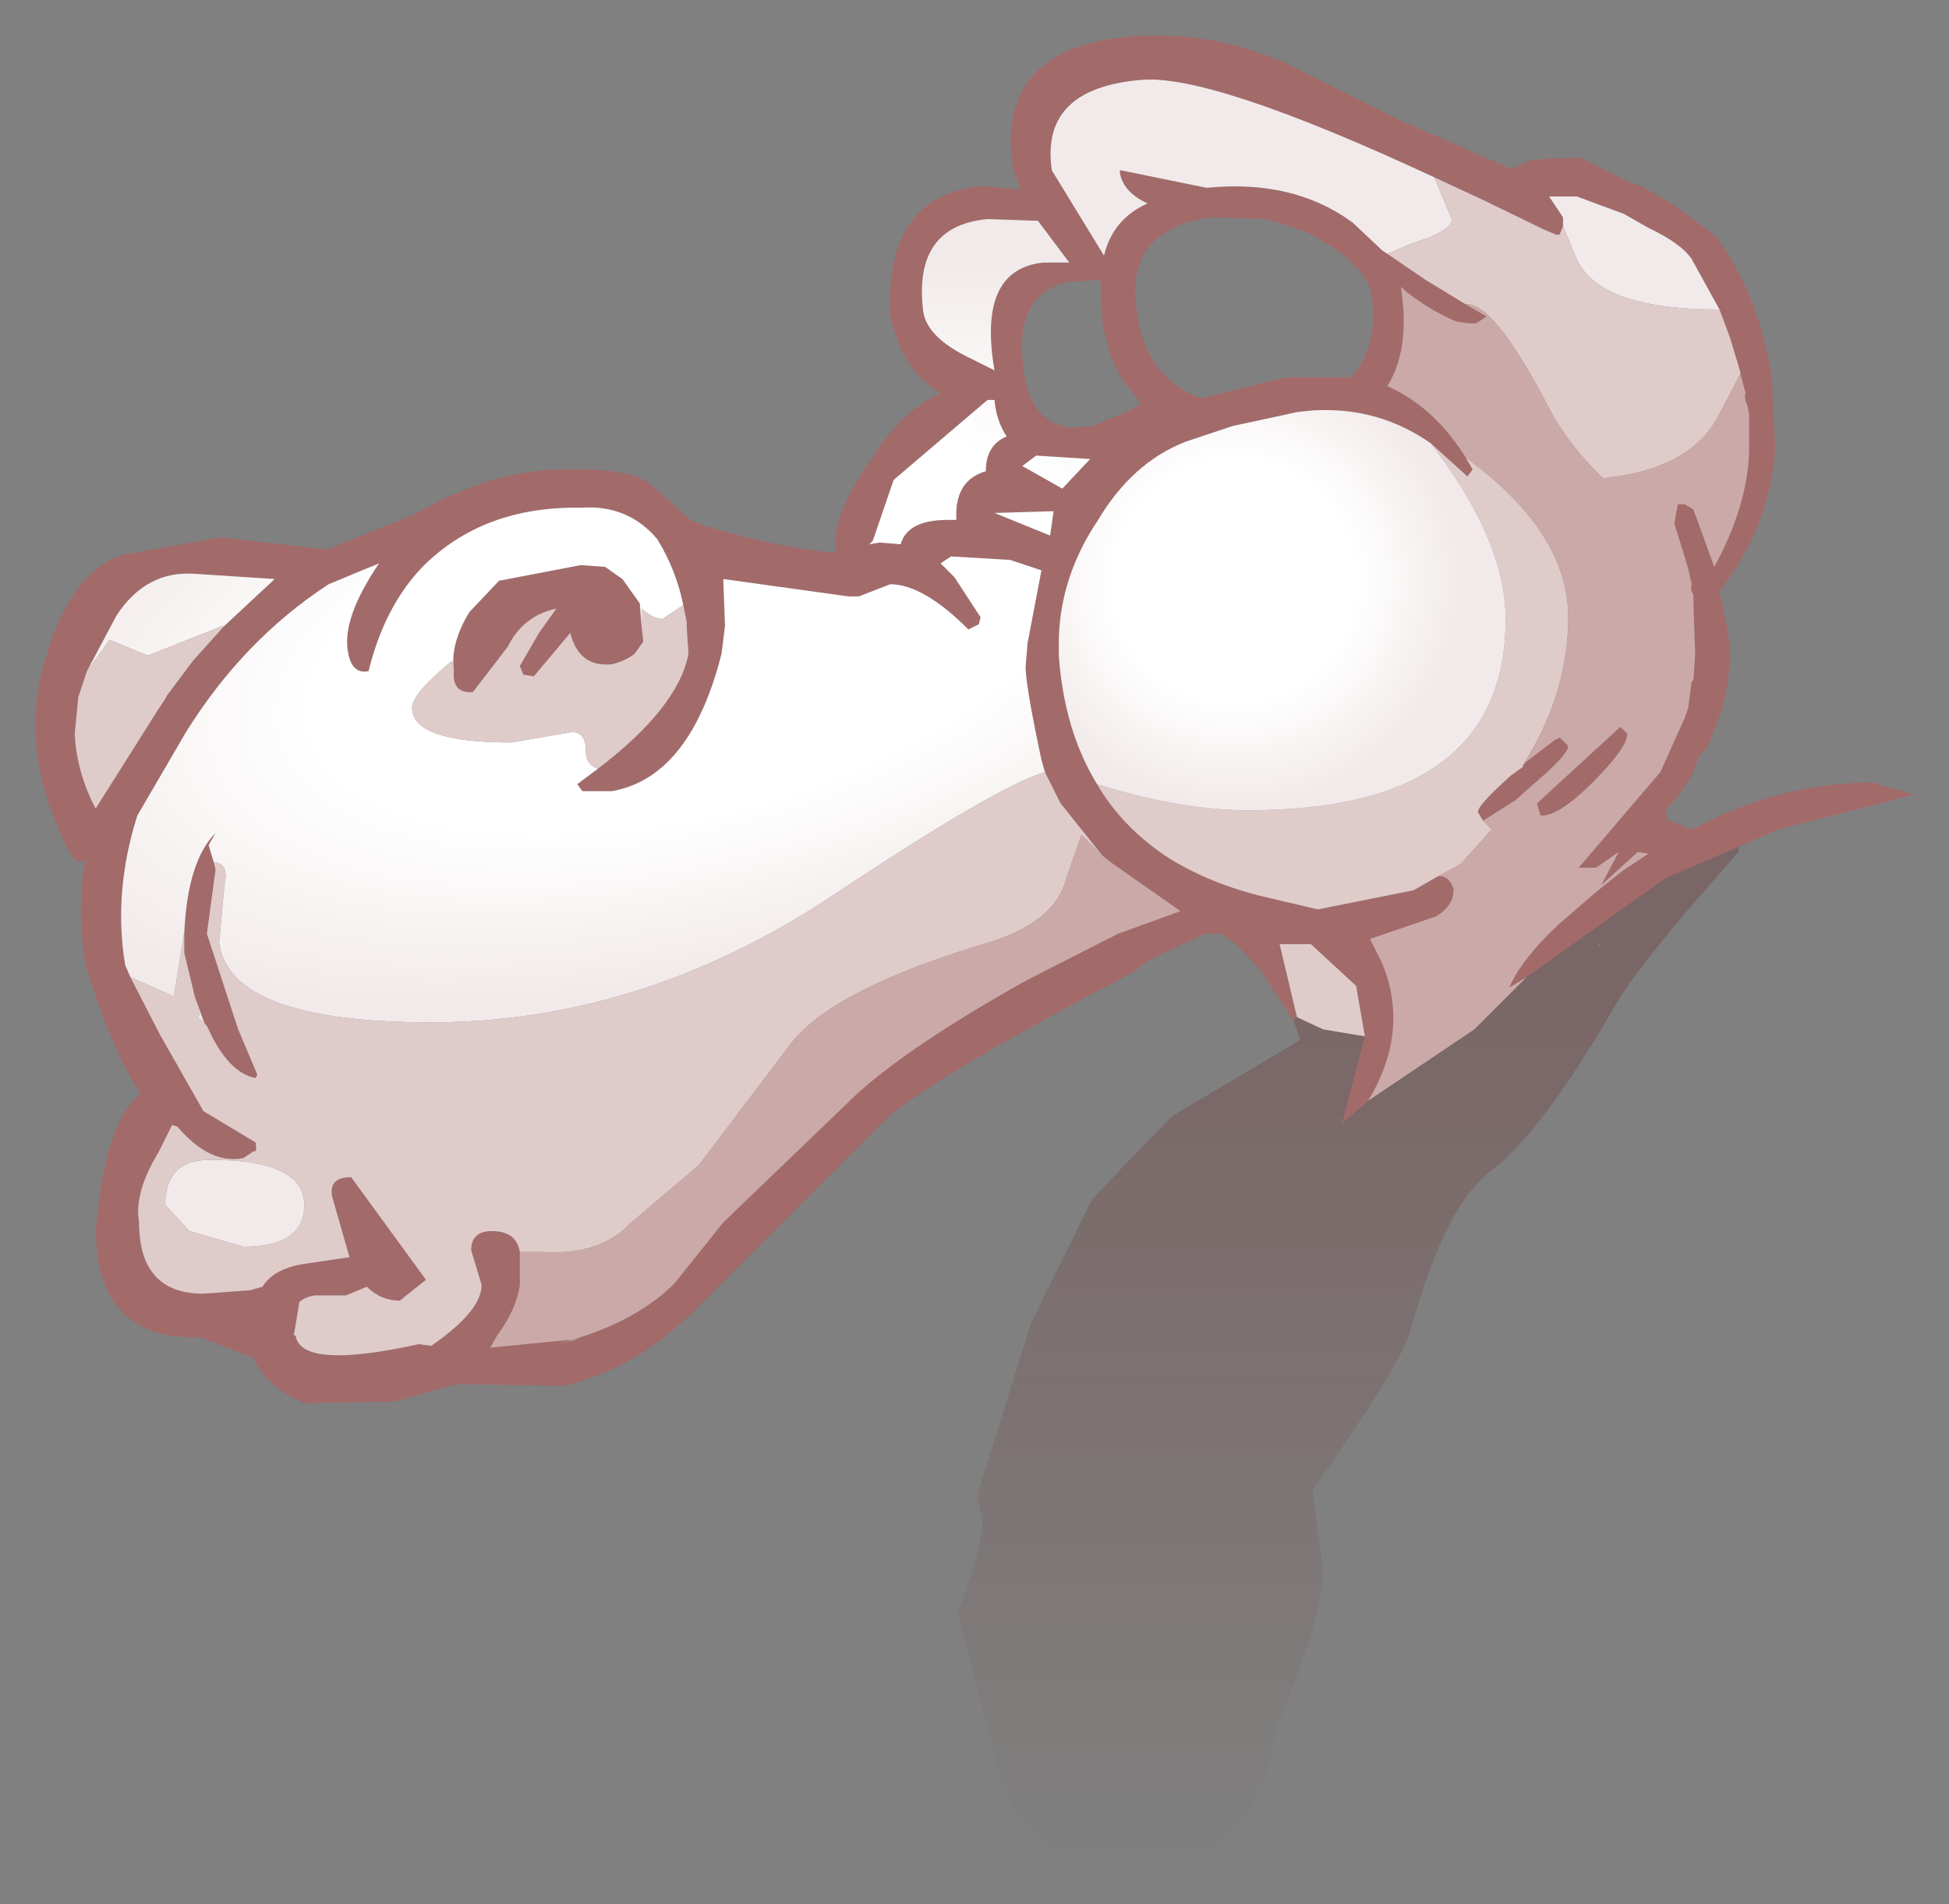 <?xml version="1.0" encoding="UTF-8" standalone="no"?>
<svg xmlns:xlink="http://www.w3.org/1999/xlink" height="54.75px" width="56.05px" xmlns="http://www.w3.org/2000/svg">
  <rect width="100%" height="100%" fill="#808080" stroke="none"/>
  <g transform="matrix(1.0, 0.0, 0.0, 1.0, 28, 27.35)">
    <path d="M9.2 2.0 L8.25 0.55 7.55 -0.2 7.1 -0.5 6.65 -0.5 6.55 -0.45 5.05 0.25 4.6 0.6 Q-1.6 3.85 -2.7 5.0 L-8.25 10.55 Q-9.85 12.05 -11.8 12.5 L-14.85 12.45 -16.65 12.95 -19.25 13.0 Q-20.4 12.5 -20.7 11.7 L-22.25 11.1 Q-24.8 11.2 -25.2 8.8 L-25.25 8.1 Q-25.0 4.9 -23.95 4.1 -24.8 2.85 -25.55 0.35 -25.8 -1.2 -25.55 -2.65 -25.8 -2.3 -26.2 -3.25 -27.45 -5.9 -26.7 -8.4 -25.95 -10.95 -24.45 -11.4 L-21.65 -11.9 -18.6 -11.55 -16.1 -12.55 Q-13.75 -13.9 -11.65 -13.85 -9.7 -13.9 -9.15 -13.3 L-8.15 -12.4 -7.8 -12.25 Q-5.65 -11.6 -3.95 -11.45 -4.15 -12.45 -2.9 -14.2 -2.1 -15.5 -0.95 -16.05 -2.05 -16.65 -2.4 -18.3 -2.55 -21.75 0.25 -22.0 L1.35 -21.9 1.15 -22.45 Q0.55 -25.95 4.5 -26.3 6.9 -26.5 9.15 -25.45 L12.25 -23.9 15.45 -22.5 16.05 -22.75 16.75 -22.8 16.9 -22.8 17.35 -22.8 17.4 -22.85 19.0 -22.05 19.2 -22.0 20.3 -21.35 21.35 -20.55 Q22.55 -18.95 22.95 -16.5 L23.05 -14.45 Q22.9 -12.2 21.45 -10.35 L21.7 -9.15 Q21.85 -8.15 21.5 -6.9 L21.1 -5.85 20.85 -5.6 Q20.7 -4.9 19.9 -4.05 L19.95 -3.85 19.9 -3.8 20.65 -3.5 Q23.2 -4.85 25.85 -4.85 L27.05 -4.5 23.15 -3.5 22.0 -3.0 19.9 -2.1 15.9 0.75 15.4 1.05 Q15.75 0.25 16.75 -0.7 L16.8 -0.75 17.9 -1.7 18.65 -2.3 19.4 -2.8 19.1 -2.85 18.05 -1.9 18.55 -2.85 17.9 -2.4 17.4 -2.4 19.75 -5.15 20.4 -6.6 20.45 -6.7 20.55 -7.0 20.65 -7.75 20.7 -7.8 20.75 -8.55 20.7 -10.0 20.7 -10.15 20.7 -10.25 Q20.6 -10.4 20.65 -10.55 L20.55 -11.0 20.15 -12.3 20.25 -12.85 20.3 -12.85 20.45 -12.85 20.7 -12.7 21.3 -11.05 Q22.25 -12.8 22.3 -14.35 L22.3 -15.4 22.3 -15.45 22.25 -15.7 Q22.15 -15.9 22.2 -16.05 L22.05 -16.6 22.05 -16.65 21.75 -17.65 21.45 -18.45 20.65 -19.9 Q20.35 -20.35 19.4 -20.8 L18.7 -21.2 17.35 -21.7 17.25 -21.7 16.55 -21.7 16.95 -21.1 16.95 -20.9 16.95 -20.85 16.85 -20.6 16.75 -20.6 16.4 -20.75 14.65 -21.6 13.25 -22.25 Q6.8 -25.25 4.8 -25.05 1.9 -24.8 2.25 -22.45 L3.75 -20.0 Q4.0 -21.05 5.0 -21.5 4.25 -21.85 4.2 -22.45 L4.25 -22.45 6.7 -21.95 Q9.2 -22.2 10.9 -20.95 L11.75 -20.15 11.9 -20.05 13.0 -19.3 14.15 -18.6 14.75 -18.25 14.45 -18.05 14.25 -18.05 13.9 -18.1 Q13.25 -18.35 12.45 -18.95 L12.3 -19.1 12.3 -19.0 Q12.55 -17.3 11.9 -16.25 L12.1 -16.15 Q13.3 -15.55 14.15 -14.2 L14.35 -13.85 14.2 -13.65 13.15 -14.6 Q11.65 -15.65 9.8 -15.55 L9.75 -15.55 9.3 -15.5 7.45 -15.1 6.1 -14.65 Q4.55 -14.05 3.55 -12.35 L3.45 -12.2 Q2.45 -10.6 2.45 -8.85 L2.45 -8.5 Q2.6 -6.35 3.55 -4.8 4.25 -3.6 5.5 -2.75 6.65 -2.0 8.2 -1.6 L9.9 -1.2 12.65 -1.75 13.35 -2.15 Q13.65 -2.2 13.8 -1.8 L13.8 -1.75 Q13.8 -1.3 13.3 -1.0 L11.4 -0.35 11.75 0.35 Q12.55 2.3 11.35 4.3 L10.6 4.95 11.25 2.45 11.0 1.0 9.7 -0.2 8.8 -0.2 9.3 1.9 9.2 2.0 M10.15 -20.35 Q9.6 -20.7 9.05 -20.85 L8.4 -21.05 6.9 -21.1 6.85 -21.1 Q4.3 -20.75 4.7 -18.35 4.95 -16.55 6.4 -15.95 L6.55 -15.9 8.55 -16.4 9.05 -16.5 9.15 -16.5 10.85 -16.5 Q11.65 -17.35 11.45 -18.9 11.3 -19.6 10.15 -20.35 M15.8 -5.35 L15.9 -5.45 16.75 -6.1 16.8 -6.1 16.85 -6.15 17.1 -5.9 Q17.1 -5.65 16.1 -4.8 L15.65 -4.4 15.6 -4.35 14.65 -3.75 14.5 -4.0 Q14.5 -4.2 15.45 -5.05 L15.8 -5.3 15.8 -5.35 M1.85 -21.0 L0.4 -21.05 Q-1.75 -20.85 -1.45 -18.4 -1.35 -17.65 -0.1 -17.05 L0.6 -16.7 Q0.1 -19.6 2.0 -19.8 L2.75 -19.8 2.0 -20.8 1.85 -21.0 M2.75 -19.25 Q1.1 -18.9 1.45 -16.65 1.55 -15.85 1.95 -15.45 L2.25 -15.2 2.75 -15.05 3.45 -15.1 3.55 -15.15 4.5 -15.55 4.8 -15.75 4.2 -16.55 3.95 -17.1 3.9 -17.25 3.9 -17.3 3.7 -18.05 3.7 -18.15 3.65 -19.3 2.75 -19.25 M0.5 -15.85 L0.4 -15.85 -2.3 -13.55 -2.9 -11.8 -3.0 -11.7 -2.7 -11.75 -2.1 -11.7 Q-1.9 -12.4 -0.75 -12.4 L-0.5 -12.4 -0.5 -12.55 Q-0.5 -13.55 0.35 -13.8 0.35 -14.55 0.95 -14.8 0.65 -15.25 0.6 -15.85 L0.5 -15.85 M0.6 -12.6 L2.2 -11.95 2.3 -12.65 0.6 -12.6 M1.4 -13.95 L2.55 -13.3 3.35 -14.15 1.8 -14.25 1.4 -13.95 M2.05 -5.15 L1.95 -5.5 Q1.45 -7.85 1.5 -8.25 L1.55 -8.85 1.95 -10.95 1.05 -11.25 -0.65 -11.35 -0.95 -11.15 -0.85 -11.05 -0.55 -10.75 0.2 -9.6 0.15 -9.4 -0.15 -9.25 Q-1.45 -10.55 -2.4 -10.55 L-3.3 -10.2 -3.25 -10.2 -3.55 -10.2 -3.6 -10.2 -7.2 -10.7 -7.15 -9.35 -7.25 -8.55 Q-8.15 -5.0 -10.4 -4.6 L-11.25 -4.6 -11.4 -4.8 -10.8 -5.25 Q-8.5 -7.0 -8.2 -8.55 L-8.25 -9.3 -8.25 -9.45 -8.35 -9.95 Q-8.55 -10.95 -9.1 -11.85 -9.95 -12.85 -11.3 -12.75 -14.1 -12.8 -15.85 -11.05 -16.95 -9.9 -17.4 -8.05 -17.9 -7.95 -18.0 -8.65 -18.15 -9.6 -17.1 -11.15 L-18.55 -10.55 Q-21.0 -8.95 -22.65 -6.3 L-24.05 -3.9 Q-24.75 -1.7 -24.4 0.4 L-24.25 0.75 -23.4 2.4 -22.15 4.6 -20.65 5.5 Q-20.6 5.8 -20.7 5.75 L-21.0 5.95 Q-21.95 6.15 -22.9 5.05 L-23.05 5.0 -23.45 5.8 Q-24.15 6.95 -24.0 7.8 -24.0 9.85 -22.15 9.85 L-20.8 9.75 -20.45 9.65 Q-20.15 9.15 -19.3 9.0 L-17.95 8.8 -18.45 7.05 Q-18.55 6.5 -17.9 6.5 L-15.75 9.45 -16.5 10.05 Q-17.05 10.05 -17.45 9.65 L-18.05 9.9 -18.95 9.9 Q-19.25 9.95 -19.4 10.1 L-19.4 10.15 -19.55 11.05 -19.5 11.05 Q-19.35 12.05 -15.95 11.3 L-15.6 11.35 Q-14.15 10.35 -14.15 9.6 L-14.45 8.6 Q-14.45 8.05 -13.85 8.05 -13.15 8.05 -13.05 8.65 L-13.05 9.3 -13.05 9.6 Q-13.15 10.3 -13.7 11.05 L-13.9 11.4 -11.35 11.15 -12.0 11.3 Q-9.8 10.75 -8.6 9.55 L-7.2 7.8 -3.35 4.1 Q-1.8 2.7 1.5 0.85 L4.15 -0.5 5.95 -1.15 3.95 -2.55 3.7 -2.75 2.5 -4.25 2.05 -5.15 M-14.95 -8.1 Q-15.05 -8.85 -14.5 -9.75 L-13.65 -10.65 -11.3 -11.1 -10.6 -11.05 -10.1 -10.7 -9.6 -10.0 -9.55 -9.35 -9.5 -8.9 -9.75 -8.55 Q-10.0 -8.35 -10.4 -8.25 -11.35 -8.15 -11.6 -9.15 L-12.65 -7.9 -12.95 -7.95 -13.05 -8.2 -12.5 -9.15 -12.0 -9.85 Q-12.95 -9.65 -13.4 -8.75 L-14.4 -7.45 Q-15.0 -7.4 -14.95 -8.05 L-14.95 -8.1 M-22.7 -0.55 Q-22.6 -2.6 -21.8 -3.4 L-22.0 -3.05 -21.85 -2.55 -21.8 -2.35 -22.05 -0.5 -21.15 2.25 -20.6 3.55 -20.65 3.65 Q-21.45 3.5 -22.05 2.15 L-22.1 2.1 -22.15 2.0 -22.4 1.3 -22.7 0.05 -22.7 -0.15 -22.7 -0.45 -22.7 -0.55 M18.8 -6.25 Q18.8 -5.85 17.8 -4.85 16.8 -3.85 16.3 -3.9 L16.2 -4.25 17.4 -5.35 18.6 -6.45 18.8 -6.25 M-21.55 -9.35 L-20.1 -10.7 -22.4 -10.85 Q-23.8 -10.95 -24.65 -9.65 L-25.5 -8.05 -25.75 -7.3 -25.85 -6.25 Q-25.8 -5.15 -25.25 -4.1 L-23.45 -6.95 -23.25 -7.25 -23.2 -7.35 -22.45 -8.35 -21.55 -9.35" fill="#a36a6a" fill-rule="evenodd" stroke="none"/>
    <path d="M11.9 -20.05 L11.75 -20.15 10.9 -20.95 Q9.2 -22.2 6.7 -21.95 L4.25 -22.45 4.2 -22.45 Q4.25 -21.85 5.0 -21.5 4.0 -21.05 3.75 -20.0 L2.25 -22.45 Q1.9 -24.8 4.8 -25.05 6.8 -25.25 13.25 -22.25 L13.75 -21.05 Q13.75 -20.7 12.6 -20.35 L11.9 -20.05 M16.95 -20.85 L16.95 -20.9 16.95 -21.1 16.55 -21.7 17.25 -21.7 17.35 -21.7 18.7 -21.2 19.4 -20.8 Q20.35 -20.35 20.65 -19.9 L21.45 -18.45 21.4 -18.45 Q17.9 -18.45 17.3 -20.0 L16.95 -20.85 M1.85 -21.0 L2.0 -20.8 2.75 -19.8 2.0 -19.8 Q0.1 -19.6 0.6 -16.7 L-0.1 -17.05 Q-1.35 -17.65 -1.45 -18.4 -1.75 -20.85 0.4 -21.05 L1.85 -21.0 M-10.8 -5.25 L-11.4 -4.8 -11.25 -4.6 -10.4 -4.6 Q-8.15 -5.0 -7.25 -8.55 L-7.15 -9.35 -7.2 -10.7 -3.6 -10.2 -3.55 -10.2 -3.25 -10.2 -3.3 -10.2 -2.4 -10.55 Q-1.45 -10.55 -0.15 -9.25 L0.15 -9.4 0.2 -9.6 -0.55 -10.75 -0.85 -11.05 -0.95 -11.15 -0.65 -11.35 1.05 -11.25 1.95 -10.95 1.55 -8.85 1.5 -8.25 Q1.45 -7.85 1.95 -5.5 L2.05 -5.15 Q0.6 -4.7 -4.05 -1.6 -9.55 2.05 -15.6 2.05 -21.4 2.05 -21.7 -0.25 L-21.55 -1.85 Q-21.4 -2.55 -21.85 -2.55 L-22.0 -3.05 -21.8 -3.4 Q-22.6 -2.6 -22.7 -0.55 L-23.0 1.3 -24.25 0.75 -24.4 0.4 Q-24.75 -1.7 -24.05 -3.9 L-22.65 -6.3 Q-21.0 -8.95 -18.55 -10.55 L-17.1 -11.15 Q-18.15 -9.6 -18.0 -8.65 -17.9 -7.95 -17.4 -8.05 -16.95 -9.9 -15.85 -11.05 -14.1 -12.8 -11.3 -12.75 -9.95 -12.85 -9.1 -11.85 -8.55 -10.95 -8.35 -9.95 L-8.95 -9.55 Q-9.2 -9.55 -9.55 -9.85 L-9.55 -9.35 -9.6 -10.0 -10.1 -10.7 -10.6 -11.05 -11.3 -11.1 -13.65 -10.65 -14.5 -9.75 Q-15.05 -8.85 -14.95 -8.1 L-15.0 -8.35 Q-16.15 -7.4 -16.15 -7.0 -16.15 -6.0 -13.3 -6.0 L-11.55 -6.3 Q-11.15 -6.3 -11.15 -5.75 -11.15 -5.35 -10.8 -5.25 M1.4 -13.95 L1.8 -14.25 3.35 -14.15 2.55 -13.3 1.4 -13.95 M0.6 -12.6 L2.3 -12.65 2.2 -11.95 0.6 -12.6 M0.5 -15.85 L0.6 -15.85 Q0.65 -15.25 0.95 -14.8 0.35 -14.55 0.35 -13.8 -0.5 -13.55 -0.5 -12.55 L-0.5 -12.4 -0.75 -12.4 Q-1.9 -12.4 -2.1 -11.7 L-2.7 -11.75 -3.0 -11.7 -2.9 -11.8 -2.3 -13.55 0.4 -15.85 0.5 -15.85 M-21.55 -9.35 L-21.6 -9.35 -23.75 -8.5 -24.85 -8.95 -25.5 -8.05 -24.65 -9.65 Q-23.8 -10.95 -22.4 -10.85 L-20.1 -10.7 -21.55 -9.35 M-22.4 1.3 L-22.15 2.0 -22.1 2.1 -22.3 1.9 -22.25 1.8 -22.4 1.3 M-22.55 8.05 L-23.25 7.3 Q-23.25 6.0 -21.95 6.0 -19.25 6.0 -19.25 7.3 -19.25 8.5 -21.0 8.5 L-22.55 8.05" fill="url(#gradient0)" fill-rule="evenodd" stroke="none"/>
    <path d="M9.3 1.9 L8.8 -0.2 9.7 -0.2 11.0 1.0 11.25 2.45 10.05 2.25 9.3 1.9 M13.35 -2.15 L12.65 -1.75 9.9 -1.2 8.2 -1.6 Q6.65 -2.0 5.5 -2.75 4.25 -3.6 3.55 -4.8 5.95 -4.05 7.9 -4.05 15.3 -4.05 15.3 -9.55 15.3 -11.8 13.15 -14.6 L14.2 -13.65 14.35 -13.85 14.15 -14.2 14.6 -13.85 Q17.1 -11.85 17.1 -9.6 17.1 -7.4 15.8 -5.35 L15.8 -5.3 15.45 -5.05 Q14.5 -4.2 14.5 -4.0 L14.65 -3.75 14.9 -3.5 14.0 -2.5 13.35 -2.15 M14.15 -18.6 L13.0 -19.3 11.9 -20.05 12.6 -20.35 Q13.75 -20.7 13.75 -21.05 L13.25 -22.25 14.65 -21.6 16.4 -20.75 16.75 -20.6 16.85 -20.6 16.95 -20.85 17.3 -20.0 Q17.9 -18.45 21.4 -18.45 L21.45 -18.45 21.75 -17.65 22.05 -16.65 22.05 -16.6 21.45 -15.45 Q20.65 -13.85 18.1 -13.6 17.0 -14.65 16.4 -15.9 14.95 -18.6 14.2 -18.6 L14.15 -18.6 M-10.8 -5.25 Q-11.15 -5.35 -11.15 -5.75 -11.15 -6.3 -11.55 -6.3 L-13.3 -6.0 Q-16.15 -6.0 -16.15 -7.0 -16.15 -7.4 -15.0 -8.35 L-14.95 -8.1 -14.95 -8.05 Q-15.0 -7.4 -14.4 -7.45 L-13.4 -8.75 Q-12.95 -9.65 -12.0 -9.85 L-12.5 -9.15 -13.05 -8.2 -12.95 -7.95 -12.65 -7.9 -11.6 -9.15 Q-11.35 -8.15 -10.4 -8.25 -10.0 -8.35 -9.75 -8.55 L-9.5 -8.9 -9.55 -9.35 -9.55 -9.85 Q-9.2 -9.55 -8.95 -9.55 L-8.35 -9.95 -8.25 -9.45 -8.25 -9.3 -8.2 -8.55 Q-8.5 -7.0 -10.8 -5.25 M-24.25 0.75 L-23.0 1.3 -22.7 -0.55 -22.7 -0.45 -22.7 -0.15 -22.7 0.05 -22.4 1.3 -22.25 1.8 -22.3 1.9 -22.1 2.1 -22.05 2.15 Q-21.45 3.5 -20.65 3.65 L-20.6 3.55 -21.15 2.25 -22.05 -0.5 -21.8 -2.35 -21.85 -2.55 Q-21.4 -2.55 -21.55 -1.85 L-21.7 -0.25 Q-21.4 2.05 -15.6 2.05 -9.55 2.05 -4.05 -1.6 0.6 -4.7 2.05 -5.15 L2.5 -4.25 3.7 -2.75 3.1 -3.35 2.65 -2.05 Q2.35 -0.9 0.6 -0.3 -4.0 1.05 -5.25 2.65 L-7.9 6.15 -9.9 7.85 Q-10.75 8.75 -12.4 8.65 L-13.05 8.65 Q-13.15 8.05 -13.85 8.05 -14.45 8.05 -14.45 8.6 L-14.15 9.6 Q-14.15 10.35 -15.6 11.35 L-15.95 11.3 Q-19.35 12.05 -19.5 11.05 L-19.55 11.05 -19.4 10.15 -19.4 10.1 Q-19.25 9.95 -18.95 9.9 L-18.05 9.9 -17.45 9.65 Q-17.05 10.05 -16.5 10.05 L-15.75 9.45 -17.9 6.5 Q-18.55 6.5 -18.45 7.05 L-17.95 8.8 -19.3 9.0 Q-20.15 9.15 -20.45 9.65 L-20.8 9.75 -22.15 9.85 Q-24.0 9.85 -24.0 7.8 -24.15 6.95 -23.45 5.8 L-23.05 5.0 -22.9 5.05 Q-21.95 6.15 -21.0 5.95 L-20.7 5.75 Q-20.6 5.8 -20.65 5.5 L-22.15 4.6 -23.4 2.4 -24.25 0.75 M-25.5 -8.05 L-24.85 -8.95 -23.75 -8.5 -21.6 -9.35 -21.55 -9.35 -22.45 -8.35 -23.2 -7.35 -23.25 -7.25 -23.45 -6.95 -25.25 -4.1 Q-25.8 -5.15 -25.85 -6.25 L-25.75 -7.3 -25.5 -8.05 M-22.55 8.05 L-21.0 8.5 Q-19.25 8.5 -19.25 7.3 -19.25 6.0 -21.95 6.0 -23.25 6.0 -23.25 7.3 L-22.55 8.05" fill="#e0cbcb" fill-rule="evenodd" stroke="none"/>
    <path d="M11.35 4.3 Q12.55 2.3 11.75 0.35 L11.4 -0.35 13.3 -1.0 Q13.8 -1.3 13.8 -1.75 L13.8 -1.8 Q13.65 -2.2 13.35 -2.15 L14.0 -2.5 14.9 -3.5 14.65 -3.75 15.6 -4.35 15.65 -4.4 16.1 -4.8 Q17.1 -5.65 17.1 -5.9 L16.85 -6.15 16.8 -6.1 16.75 -6.1 15.9 -5.45 15.8 -5.35 Q17.1 -7.4 17.1 -9.6 17.1 -11.85 14.6 -13.85 L14.15 -14.2 Q13.3 -15.55 12.1 -16.15 L11.9 -16.25 Q12.55 -17.3 12.3 -19.0 L12.3 -19.1 12.45 -18.95 Q13.25 -18.35 13.9 -18.1 L14.25 -18.05 14.45 -18.05 14.75 -18.25 14.15 -18.6 14.2 -18.6 Q14.95 -18.6 16.4 -15.9 17.0 -14.65 18.1 -13.6 20.65 -13.85 21.45 -15.45 L22.05 -16.6 22.2 -16.05 Q22.15 -15.9 22.25 -15.7 L22.3 -15.45 22.3 -15.4 22.3 -14.35 Q22.25 -12.8 21.3 -11.05 L20.7 -12.7 20.45 -12.85 20.3 -12.85 20.25 -12.85 20.15 -12.3 20.55 -11.0 20.65 -10.55 Q20.6 -10.4 20.7 -10.25 L20.7 -10.15 20.7 -10.0 20.75 -8.55 20.7 -7.8 20.65 -7.75 20.55 -7.0 20.45 -6.7 20.4 -6.6 19.75 -5.15 17.4 -2.4 17.9 -2.4 18.55 -2.85 18.05 -1.9 19.1 -2.85 19.4 -2.8 18.65 -2.3 17.9 -1.7 16.8 -0.75 16.75 -0.7 Q15.75 0.25 15.4 1.05 L15.9 0.75 14.4 2.25 11.35 4.3 M3.7 -2.75 L3.95 -2.55 5.95 -1.15 4.15 -0.5 1.5 0.85 Q-1.8 2.7 -3.35 4.1 L-7.2 7.8 -8.6 9.55 Q-9.8 10.75 -12.0 11.3 L-11.35 11.15 -13.9 11.4 -13.7 11.05 Q-13.15 10.3 -13.05 9.6 L-13.05 9.3 -13.05 8.65 -12.4 8.65 Q-10.75 8.75 -9.9 7.85 L-7.9 6.15 -5.25 2.65 Q-4.0 1.05 0.6 -0.3 2.35 -0.9 2.65 -2.05 L3.1 -3.35 3.7 -2.75 M18.8 -6.25 L18.6 -6.45 17.4 -5.35 16.2 -4.25 16.3 -3.9 Q16.8 -3.85 17.8 -4.85 18.8 -5.85 18.8 -6.25" fill="#cca9a9" fill-rule="evenodd" stroke="none"/>
    <path d="M3.55 -4.8 Q2.6 -6.35 2.45 -8.5 L2.45 -8.85 Q2.45 -10.6 3.45 -12.2 L3.55 -12.35 Q4.55 -14.05 6.1 -14.65 L7.45 -15.1 9.3 -15.5 9.75 -15.55 9.8 -15.55 Q11.65 -15.65 13.15 -14.6 15.3 -11.8 15.3 -9.55 15.3 -4.05 7.9 -4.05 5.95 -4.05 3.55 -4.8" fill="url(#gradient1)" fill-rule="evenodd" stroke="none"/>
    <path d="M22.0 -3.0 L22.0 -2.85 Q19.05 0.45 18.4 1.65 16.3 5.25 14.9 6.3 13.55 7.3 12.55 10.95 12.25 11.95 9.75 15.5 L10.05 17.8 Q10.05 19.15 8.65 22.45 8.2 26.4 4.35 26.4 1.15 26.4 0.6 23.05 L-0.45 19.05 Q0.25 17.2 0.25 16.35 L0.1 15.65 1.65 10.7 3.4 7.15 4.25 6.25 5.7 4.75 9.4 2.55 9.2 2.0 9.3 1.9 10.05 2.25 11.25 2.45 10.6 4.95 11.35 4.3 14.4 2.25 15.9 0.75 19.9 -2.1 22.0 -3.0 M18.0 -0.15 L18.05 -0.2 17.95 -0.2 18.0 -0.15 M17.05 1.4 L17.05 1.45 17.05 1.4" fill="url(#gradient2)" fill-rule="evenodd" stroke="none"/>
  </g>
  <defs>
    <radialGradient cx="0" cy="0" gradientTransform="matrix(0.028, -0.007, 0.003, 0.013, -8.05, -9.15)" gradientUnits="userSpaceOnUse" id="gradient0" r="819.2" spreadMethod="pad">
      <stop offset="0.478" stop-color="#ffffff"></stop>
      <stop offset="0.882" stop-color="#f2eaea"></stop>
    </radialGradient>
    <radialGradient cx="0" cy="0" gradientTransform="matrix(0.009, 0.0, 0.0, 0.009, 7.5, -10.65)" gradientUnits="userSpaceOnUse" id="gradient1" r="819.2" spreadMethod="pad">
      <stop offset="0.478" stop-color="#ffffff"></stop>
      <stop offset="0.882" stop-color="#f2eaea"></stop>
    </radialGradient>
    <linearGradient gradientTransform="matrix(0.0, -0.015, 0.018, 0.0, 10.0, 13.85)" gradientUnits="userSpaceOnUse" id="gradient2" spreadMethod="pad" x1="-819.2" x2="819.2">
      <stop offset="0.004" stop-color="#660000" stop-opacity="0.0"></stop>
      <stop offset="1.0" stop-color="#660000" stop-opacity="0.2"></stop>
    </linearGradient>
  </defs>
</svg>